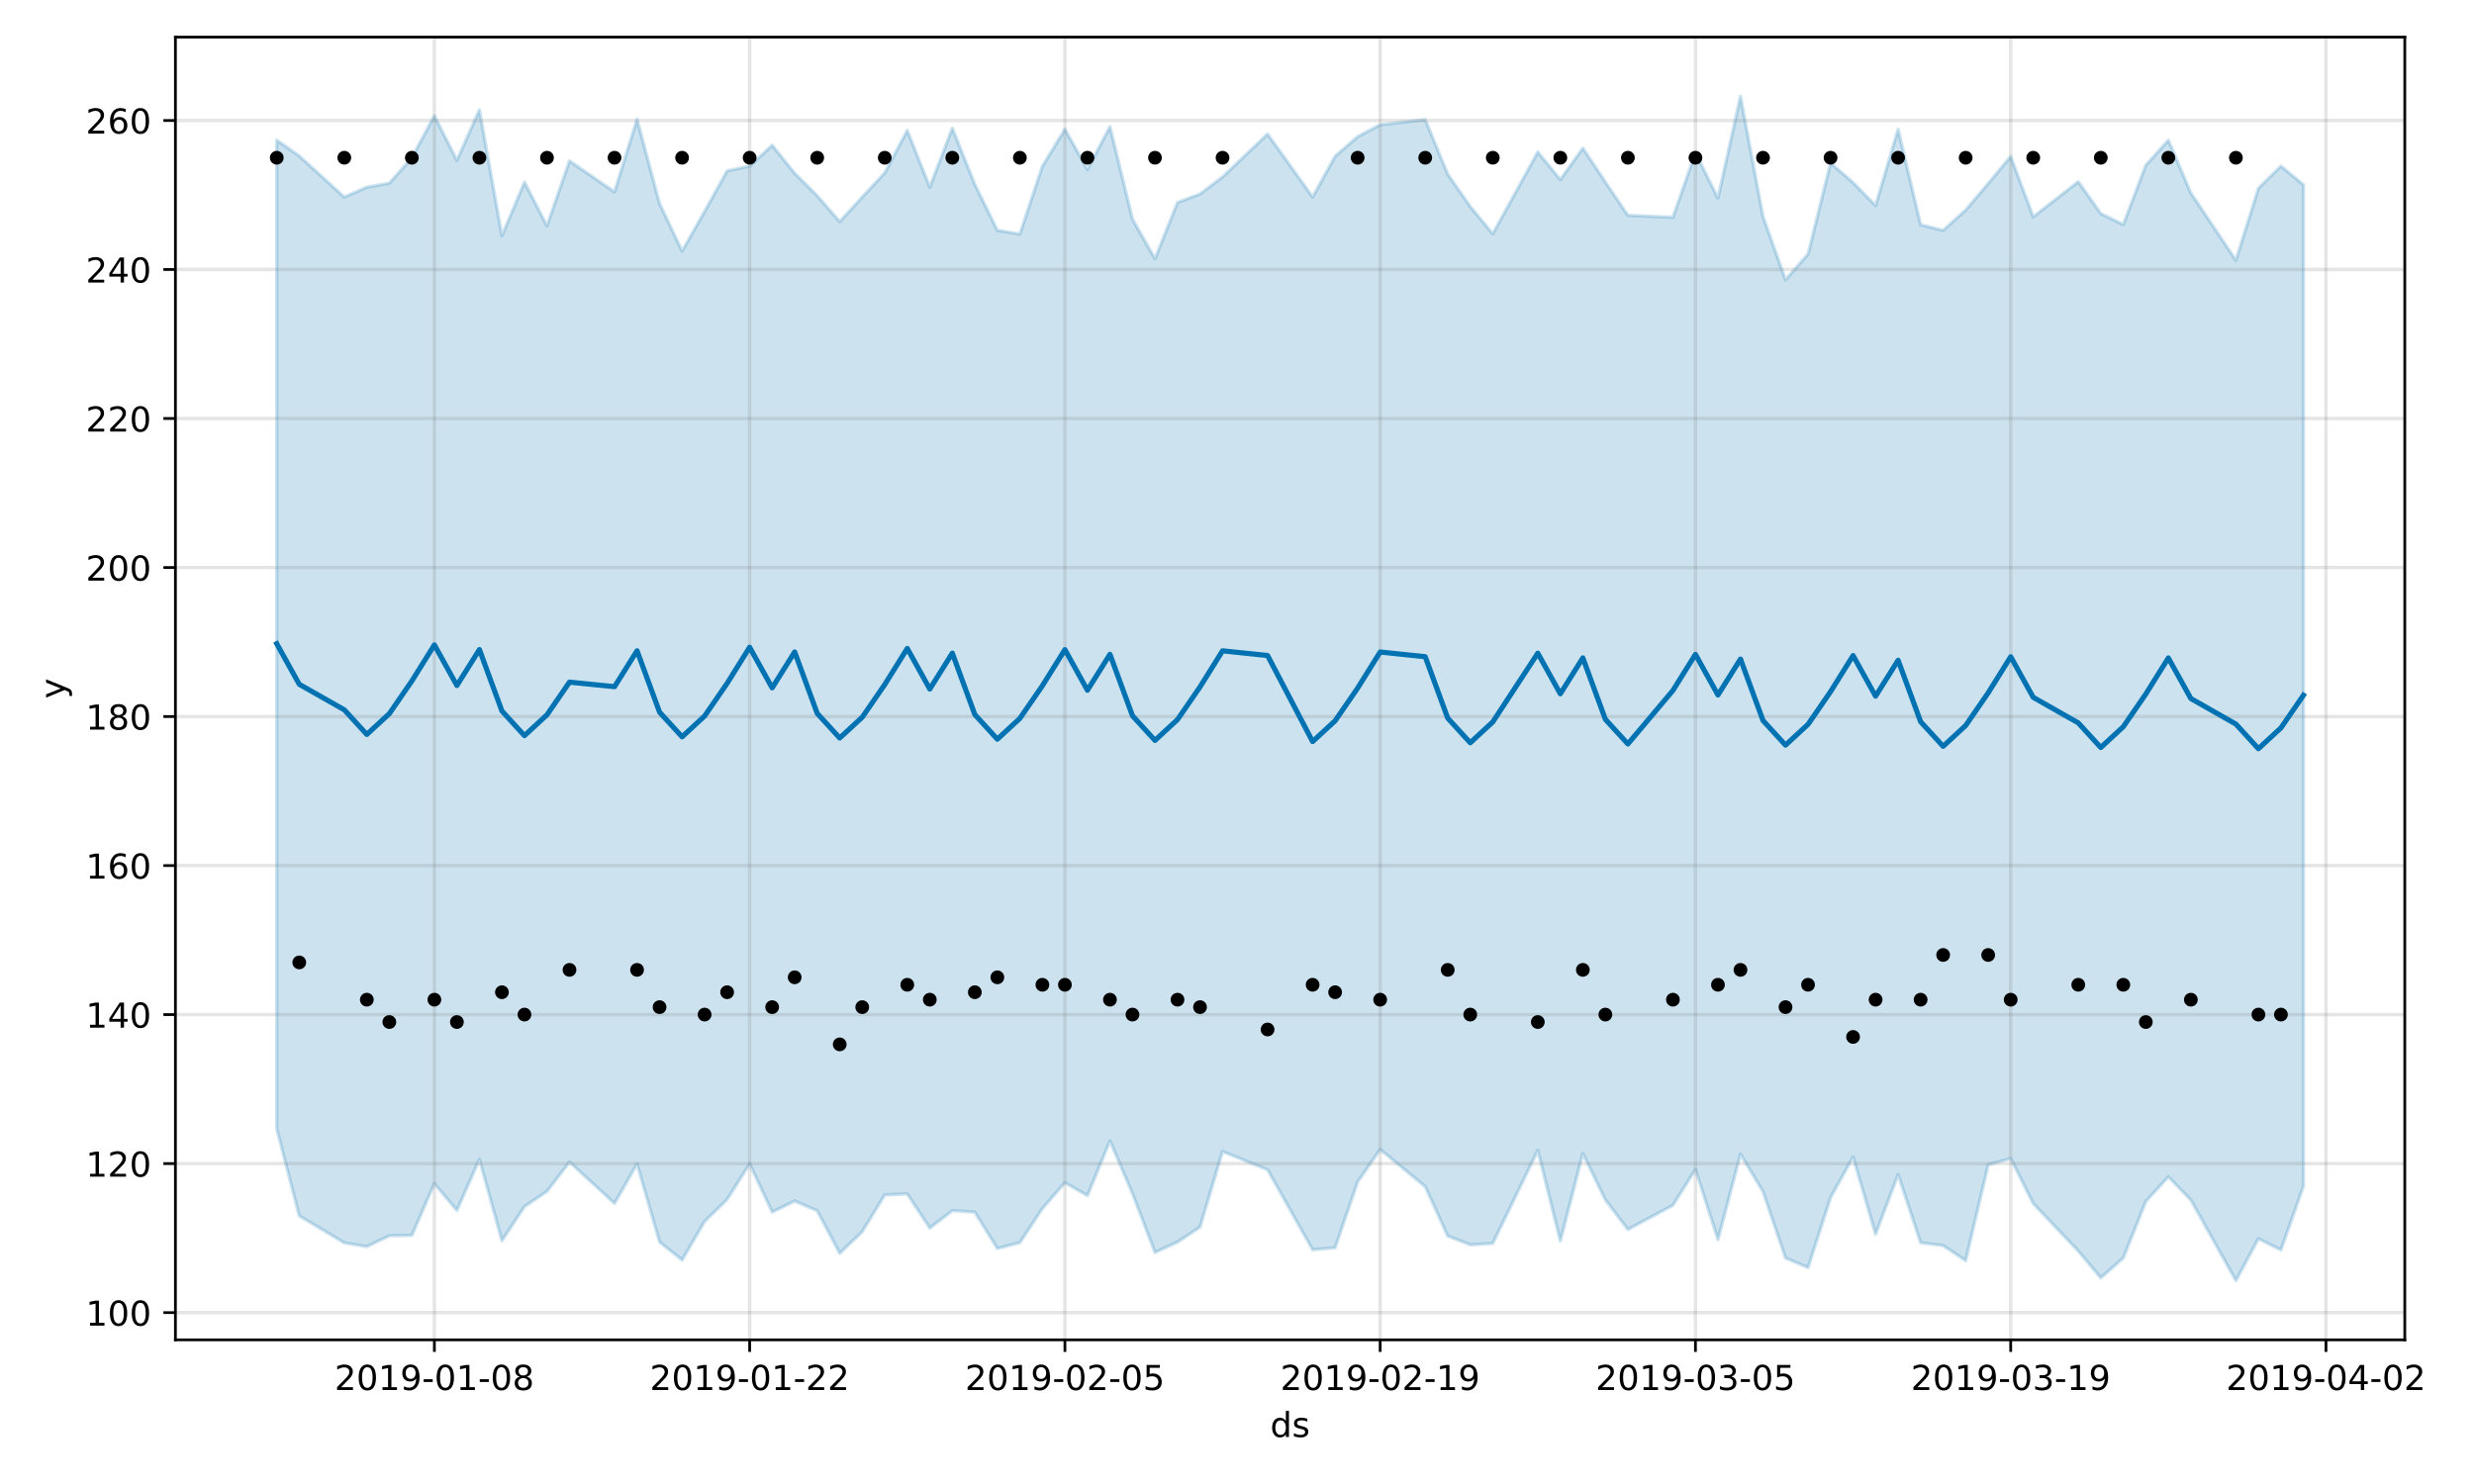 <?xml version="1.0" encoding="utf-8" standalone="no"?>
<!DOCTYPE svg PUBLIC "-//W3C//DTD SVG 1.1//EN"
  "http://www.w3.org/Graphics/SVG/1.1/DTD/svg11.dtd">
<!-- Created with matplotlib (https://matplotlib.org/) -->
<svg height="432pt" version="1.1" viewBox="0 0 720 432" width="720pt" xmlns="http://www.w3.org/2000/svg" xmlns:xlink="http://www.w3.org/1999/xlink">
 <defs>
  <style type="text/css">
*{stroke-linecap:butt;stroke-linejoin:round;}
  </style>
 </defs>
 <g id="figure_1">
  <g id="patch_1">
   <path d="M 0 432 
L 720 432 
L 720 0 
L 0 0 
z
" style="fill:#ffffff;"/>
  </g>
  <g id="axes_1">
   <g id="patch_2">
    <path d="M 51.05 390.04 
L 699.857 390.04 
L 699.857 10.8 
L 51.05 10.8 
z
" style="fill:#ffffff;"/>
   </g>
   <g id="PolyCollection_1">
    <defs>
     <path d="M 80.541 -391.203 
L 80.541 -103.387 
L 87.095 -78.056 
L 100.202 -70.198 
L 106.756 -69.1 
L 113.309 -72.259 
L 119.863 -72.378 
L 126.417 -87.446 
L 132.97 -79.649 
L 139.524 -94.498 
L 146.077 -70.801 
L 152.631 -80.745 
L 159.185 -85.175 
L 165.738 -93.72 
L 178.845 -81.686 
L 185.399 -93.155 
L 191.953 -70.443 
L 198.506 -65.196 
L 205.06 -76.419 
L 211.613 -82.828 
L 218.167 -93.179 
L 224.721 -79.156 
L 231.274 -82.355 
L 237.828 -79.544 
L 244.381 -67.152 
L 250.935 -73.442 
L 257.489 -84.14 
L 264.042 -84.448 
L 270.596 -74.49 
L 277.15 -79.563 
L 283.703 -79.115 
L 290.257 -68.562 
L 296.81 -70.261 
L 303.364 -80.174 
L 309.918 -87.721 
L 316.471 -83.947 
L 323.025 -99.89 
L 329.578 -84.558 
L 336.132 -67.404 
L 342.686 -70.422 
L 349.239 -74.783 
L 355.793 -96.8 
L 368.9 -91.483 
L 382.007 -68.197 
L 388.561 -68.781 
L 395.114 -87.938 
L 401.668 -97.373 
L 414.775 -86.564 
L 421.329 -72.205 
L 427.883 -69.627 
L 434.436 -70.036 
L 447.543 -97.097 
L 454.097 -70.742 
L 460.651 -96.177 
L 467.204 -82.73 
L 473.758 -74.088 
L 486.865 -81.139 
L 493.419 -91.568 
L 499.972 -71.128 
L 506.526 -96.013 
L 513.079 -85.117 
L 519.633 -65.796 
L 526.187 -62.989 
L 532.74 -83.372 
L 539.294 -95.195 
L 545.847 -72.713 
L 552.401 -90.07 
L 558.955 -70.233 
L 565.508 -69.413 
L 572.062 -65.022 
L 578.616 -92.892 
L 585.169 -94.754 
L 591.723 -81.646 
L 604.83 -67.828 
L 611.384 -60.006 
L 617.937 -65.784 
L 624.491 -82.245 
L 631.044 -89.43 
L 637.598 -82.655 
L 650.705 -59.198 
L 657.259 -71.408 
L 663.812 -68.147 
L 670.366 -86.673 
L 670.366 -378.206 
L 670.366 -378.206 
L 663.812 -383.63 
L 657.259 -377.174 
L 650.705 -356.232 
L 637.598 -375.825 
L 631.044 -391.177 
L 624.491 -383.899 
L 617.937 -366.624 
L 611.384 -369.823 
L 604.83 -379.104 
L 591.723 -368.877 
L 585.169 -386.456 
L 578.616 -378.571 
L 572.062 -370.853 
L 565.508 -364.936 
L 558.955 -366.577 
L 552.401 -394.357 
L 545.847 -372.159 
L 539.294 -378.857 
L 532.74 -384.554 
L 526.187 -358.019 
L 519.633 -350.564 
L 513.079 -368.951 
L 506.526 -403.962 
L 499.972 -374.3 
L 493.419 -387.484 
L 486.865 -368.738 
L 473.758 -369.31 
L 467.204 -379.013 
L 460.651 -388.849 
L 454.097 -379.71 
L 447.543 -387.74 
L 434.436 -363.922 
L 427.883 -371.871 
L 421.329 -381.293 
L 414.775 -397.204 
L 401.668 -395.683 
L 395.114 -392.2 
L 388.561 -386.524 
L 382.007 -374.642 
L 368.9 -392.979 
L 355.793 -380.477 
L 349.239 -375.525 
L 342.686 -373.057 
L 336.132 -356.678 
L 329.578 -368.231 
L 323.025 -395.135 
L 316.471 -382.631 
L 309.918 -394.396 
L 303.364 -383.585 
L 296.81 -363.853 
L 290.257 -364.96 
L 283.703 -378.314 
L 277.15 -394.68 
L 270.596 -377.503 
L 264.042 -394.023 
L 257.489 -381.677 
L 250.935 -374.651 
L 244.381 -367.467 
L 237.828 -375.041 
L 231.274 -381.553 
L 224.721 -389.726 
L 218.167 -383.643 
L 211.613 -382.252 
L 205.06 -370.435 
L 198.506 -358.914 
L 191.953 -372.748 
L 185.399 -397.277 
L 178.845 -376.142 
L 165.738 -385.151 
L 159.185 -366.263 
L 152.631 -378.962 
L 146.077 -363.361 
L 139.524 -400.029 
L 132.97 -385.314 
L 126.417 -398.317 
L 119.863 -386.075 
L 113.309 -378.662 
L 106.756 -377.511 
L 100.202 -374.623 
L 87.095 -386.592 
L 80.541 -391.203 
z
" id="m03b7e2213f" style="stroke:#0072b2;stroke-opacity:0.2;"/>
    </defs>
    <g clip-path="url(#pe661d1171b)">
     <use style="fill:#0072b2;fill-opacity:0.2;stroke:#0072b2;stroke-opacity:0.2;" x="0" xlink:href="#m03b7e2213f" y="432"/>
    </g>
   </g>
   <g id="matplotlib.axis_1">
    <g id="xtick_1">
     <g id="line2d_1">
      <path clip-path="url(#pe661d1171b)" d="M 126.417 390.04 
L 126.417 10.8 
" style="fill:none;stroke:#808080;stroke-linecap:square;stroke-opacity:0.2;"/>
     </g>
     <g id="line2d_2">
      <defs>
       <path d="M 0 0 
L 0 3.5 
" id="m691f9a22ad" style="stroke:#000000;stroke-width:0.8;"/>
      </defs>
      <g>
       <use style="stroke:#000000;stroke-width:0.8;" x="126.417" xlink:href="#m691f9a22ad" y="390.04"/>
      </g>
     </g>
     <g id="text_1">
      <!-- 2019-01-08 -->
      <defs>
       <path d="M 19.188 8.297 
L 53.609 8.297 
L 53.609 0 
L 7.328 0 
L 7.328 8.297 
Q 12.938 14.109 22.625 23.891 
Q 32.328 33.688 34.812 36.531 
Q 39.547 41.844 41.422 45.531 
Q 43.312 49.219 43.312 52.781 
Q 43.312 58.594 39.234 62.25 
Q 35.156 65.922 28.609 65.922 
Q 23.969 65.922 18.812 64.312 
Q 13.672 62.703 7.812 59.422 
L 7.812 69.391 
Q 13.766 71.781 18.938 73 
Q 24.125 74.219 28.422 74.219 
Q 39.75 74.219 46.484 68.547 
Q 53.219 62.891 53.219 53.422 
Q 53.219 48.922 51.531 44.891 
Q 49.859 40.875 45.406 35.406 
Q 44.188 33.984 37.641 27.219 
Q 31.109 20.453 19.188 8.297 
z
" id="DejaVuSans-50"/>
       <path d="M 31.781 66.406 
Q 24.172 66.406 20.328 58.906 
Q 16.5 51.422 16.5 36.375 
Q 16.5 21.391 20.328 13.891 
Q 24.172 6.391 31.781 6.391 
Q 39.453 6.391 43.281 13.891 
Q 47.125 21.391 47.125 36.375 
Q 47.125 51.422 43.281 58.906 
Q 39.453 66.406 31.781 66.406 
z
M 31.781 74.219 
Q 44.047 74.219 50.516 64.516 
Q 56.984 54.828 56.984 36.375 
Q 56.984 17.969 50.516 8.266 
Q 44.047 -1.422 31.781 -1.422 
Q 19.531 -1.422 13.062 8.266 
Q 6.594 17.969 6.594 36.375 
Q 6.594 54.828 13.062 64.516 
Q 19.531 74.219 31.781 74.219 
z
" id="DejaVuSans-48"/>
       <path d="M 12.406 8.297 
L 28.516 8.297 
L 28.516 63.922 
L 10.984 60.406 
L 10.984 69.391 
L 28.422 72.906 
L 38.281 72.906 
L 38.281 8.297 
L 54.391 8.297 
L 54.391 0 
L 12.406 0 
z
" id="DejaVuSans-49"/>
       <path d="M 10.984 1.516 
L 10.984 10.5 
Q 14.703 8.734 18.5 7.812 
Q 22.312 6.891 25.984 6.891 
Q 35.75 6.891 40.891 13.453 
Q 46.047 20.016 46.781 33.406 
Q 43.953 29.203 39.594 26.953 
Q 35.25 24.703 29.984 24.703 
Q 19.047 24.703 12.672 31.312 
Q 6.297 37.938 6.297 49.422 
Q 6.297 60.641 12.938 67.422 
Q 19.578 74.219 30.609 74.219 
Q 43.266 74.219 49.922 64.516 
Q 56.594 54.828 56.594 36.375 
Q 56.594 19.141 48.406 8.859 
Q 40.234 -1.422 26.422 -1.422 
Q 22.703 -1.422 18.891 -0.688 
Q 15.094 0.047 10.984 1.516 
z
M 30.609 32.422 
Q 37.25 32.422 41.125 36.953 
Q 45.016 41.5 45.016 49.422 
Q 45.016 57.281 41.125 61.844 
Q 37.25 66.406 30.609 66.406 
Q 23.969 66.406 20.094 61.844 
Q 16.219 57.281 16.219 49.422 
Q 16.219 41.5 20.094 36.953 
Q 23.969 32.422 30.609 32.422 
z
" id="DejaVuSans-57"/>
       <path d="M 4.891 31.391 
L 31.203 31.391 
L 31.203 23.391 
L 4.891 23.391 
z
" id="DejaVuSans-45"/>
       <path d="M 31.781 34.625 
Q 24.75 34.625 20.719 30.859 
Q 16.703 27.094 16.703 20.516 
Q 16.703 13.922 20.719 10.156 
Q 24.75 6.391 31.781 6.391 
Q 38.812 6.391 42.859 10.172 
Q 46.922 13.969 46.922 20.516 
Q 46.922 27.094 42.891 30.859 
Q 38.875 34.625 31.781 34.625 
z
M 21.922 38.812 
Q 15.578 40.375 12.031 44.719 
Q 8.5 49.078 8.5 55.328 
Q 8.5 64.062 14.719 69.141 
Q 20.953 74.219 31.781 74.219 
Q 42.672 74.219 48.875 69.141 
Q 55.078 64.062 55.078 55.328 
Q 55.078 49.078 51.531 44.719 
Q 48 40.375 41.703 38.812 
Q 48.828 37.156 52.797 32.312 
Q 56.781 27.484 56.781 20.516 
Q 56.781 9.906 50.312 4.234 
Q 43.844 -1.422 31.781 -1.422 
Q 19.734 -1.422 13.25 4.234 
Q 6.781 9.906 6.781 20.516 
Q 6.781 27.484 10.781 32.312 
Q 14.797 37.156 21.922 38.812 
z
M 18.312 54.391 
Q 18.312 48.734 21.844 45.562 
Q 25.391 42.391 31.781 42.391 
Q 38.141 42.391 41.719 45.562 
Q 45.312 48.734 45.312 54.391 
Q 45.312 60.062 41.719 63.234 
Q 38.141 66.406 31.781 66.406 
Q 25.391 66.406 21.844 63.234 
Q 18.312 60.062 18.312 54.391 
z
" id="DejaVuSans-56"/>
      </defs>
      <g transform="translate(97.359 404.638)scale(0.1 -0.1)">
       <use xlink:href="#DejaVuSans-50"/>
       <use x="63.623" xlink:href="#DejaVuSans-48"/>
       <use x="127.246" xlink:href="#DejaVuSans-49"/>
       <use x="190.869" xlink:href="#DejaVuSans-57"/>
       <use x="254.492" xlink:href="#DejaVuSans-45"/>
       <use x="290.576" xlink:href="#DejaVuSans-48"/>
       <use x="354.199" xlink:href="#DejaVuSans-49"/>
       <use x="417.822" xlink:href="#DejaVuSans-45"/>
       <use x="453.906" xlink:href="#DejaVuSans-48"/>
       <use x="517.529" xlink:href="#DejaVuSans-56"/>
      </g>
     </g>
    </g>
    <g id="xtick_2">
     <g id="line2d_3">
      <path clip-path="url(#pe661d1171b)" d="M 218.167 390.04 
L 218.167 10.8 
" style="fill:none;stroke:#808080;stroke-linecap:square;stroke-opacity:0.2;"/>
     </g>
     <g id="line2d_4">
      <g>
       <use style="stroke:#000000;stroke-width:0.8;" x="218.167" xlink:href="#m691f9a22ad" y="390.04"/>
      </g>
     </g>
     <g id="text_2">
      <!-- 2019-01-22 -->
      <g transform="translate(189.109 404.638)scale(0.1 -0.1)">
       <use xlink:href="#DejaVuSans-50"/>
       <use x="63.623" xlink:href="#DejaVuSans-48"/>
       <use x="127.246" xlink:href="#DejaVuSans-49"/>
       <use x="190.869" xlink:href="#DejaVuSans-57"/>
       <use x="254.492" xlink:href="#DejaVuSans-45"/>
       <use x="290.576" xlink:href="#DejaVuSans-48"/>
       <use x="354.199" xlink:href="#DejaVuSans-49"/>
       <use x="417.822" xlink:href="#DejaVuSans-45"/>
       <use x="453.906" xlink:href="#DejaVuSans-50"/>
       <use x="517.529" xlink:href="#DejaVuSans-50"/>
      </g>
     </g>
    </g>
    <g id="xtick_3">
     <g id="line2d_5">
      <path clip-path="url(#pe661d1171b)" d="M 309.918 390.04 
L 309.918 10.8 
" style="fill:none;stroke:#808080;stroke-linecap:square;stroke-opacity:0.2;"/>
     </g>
     <g id="line2d_6">
      <g>
       <use style="stroke:#000000;stroke-width:0.8;" x="309.918" xlink:href="#m691f9a22ad" y="390.04"/>
      </g>
     </g>
     <g id="text_3">
      <!-- 2019-02-05 -->
      <defs>
       <path d="M 10.797 72.906 
L 49.516 72.906 
L 49.516 64.594 
L 19.828 64.594 
L 19.828 46.734 
Q 21.969 47.469 24.109 47.828 
Q 26.266 48.188 28.422 48.188 
Q 40.625 48.188 47.75 41.5 
Q 54.891 34.812 54.891 23.391 
Q 54.891 11.625 47.562 5.094 
Q 40.234 -1.422 26.906 -1.422 
Q 22.312 -1.422 17.547 -0.641 
Q 12.797 0.141 7.719 1.703 
L 7.719 11.625 
Q 12.109 9.234 16.797 8.062 
Q 21.484 6.891 26.703 6.891 
Q 35.156 6.891 40.078 11.328 
Q 45.016 15.766 45.016 23.391 
Q 45.016 31 40.078 35.438 
Q 35.156 39.891 26.703 39.891 
Q 22.75 39.891 18.812 39.016 
Q 14.891 38.141 10.797 36.281 
z
" id="DejaVuSans-53"/>
      </defs>
      <g transform="translate(280.86 404.638)scale(0.1 -0.1)">
       <use xlink:href="#DejaVuSans-50"/>
       <use x="63.623" xlink:href="#DejaVuSans-48"/>
       <use x="127.246" xlink:href="#DejaVuSans-49"/>
       <use x="190.869" xlink:href="#DejaVuSans-57"/>
       <use x="254.492" xlink:href="#DejaVuSans-45"/>
       <use x="290.576" xlink:href="#DejaVuSans-48"/>
       <use x="354.199" xlink:href="#DejaVuSans-50"/>
       <use x="417.822" xlink:href="#DejaVuSans-45"/>
       <use x="453.906" xlink:href="#DejaVuSans-48"/>
       <use x="517.529" xlink:href="#DejaVuSans-53"/>
      </g>
     </g>
    </g>
    <g id="xtick_4">
     <g id="line2d_7">
      <path clip-path="url(#pe661d1171b)" d="M 401.668 390.04 
L 401.668 10.8 
" style="fill:none;stroke:#808080;stroke-linecap:square;stroke-opacity:0.2;"/>
     </g>
     <g id="line2d_8">
      <g>
       <use style="stroke:#000000;stroke-width:0.8;" x="401.668" xlink:href="#m691f9a22ad" y="390.04"/>
      </g>
     </g>
     <g id="text_4">
      <!-- 2019-02-19 -->
      <g transform="translate(372.61 404.638)scale(0.1 -0.1)">
       <use xlink:href="#DejaVuSans-50"/>
       <use x="63.623" xlink:href="#DejaVuSans-48"/>
       <use x="127.246" xlink:href="#DejaVuSans-49"/>
       <use x="190.869" xlink:href="#DejaVuSans-57"/>
       <use x="254.492" xlink:href="#DejaVuSans-45"/>
       <use x="290.576" xlink:href="#DejaVuSans-48"/>
       <use x="354.199" xlink:href="#DejaVuSans-50"/>
       <use x="417.822" xlink:href="#DejaVuSans-45"/>
       <use x="453.906" xlink:href="#DejaVuSans-49"/>
       <use x="517.529" xlink:href="#DejaVuSans-57"/>
      </g>
     </g>
    </g>
    <g id="xtick_5">
     <g id="line2d_9">
      <path clip-path="url(#pe661d1171b)" d="M 493.419 390.04 
L 493.419 10.8 
" style="fill:none;stroke:#808080;stroke-linecap:square;stroke-opacity:0.2;"/>
     </g>
     <g id="line2d_10">
      <g>
       <use style="stroke:#000000;stroke-width:0.8;" x="493.419" xlink:href="#m691f9a22ad" y="390.04"/>
      </g>
     </g>
     <g id="text_5">
      <!-- 2019-03-05 -->
      <defs>
       <path d="M 40.578 39.312 
Q 47.656 37.797 51.625 33 
Q 55.609 28.219 55.609 21.188 
Q 55.609 10.406 48.188 4.484 
Q 40.766 -1.422 27.094 -1.422 
Q 22.516 -1.422 17.656 -0.516 
Q 12.797 0.391 7.625 2.203 
L 7.625 11.719 
Q 11.719 9.328 16.594 8.109 
Q 21.484 6.891 26.812 6.891 
Q 36.078 6.891 40.938 10.547 
Q 45.797 14.203 45.797 21.188 
Q 45.797 27.641 41.281 31.266 
Q 36.766 34.906 28.719 34.906 
L 20.219 34.906 
L 20.219 43.016 
L 29.109 43.016 
Q 36.375 43.016 40.234 45.922 
Q 44.094 48.828 44.094 54.297 
Q 44.094 59.906 40.109 62.906 
Q 36.141 65.922 28.719 65.922 
Q 24.656 65.922 20.016 65.031 
Q 15.375 64.156 9.812 62.312 
L 9.812 71.094 
Q 15.438 72.656 20.344 73.438 
Q 25.25 74.219 29.594 74.219 
Q 40.828 74.219 47.359 69.109 
Q 53.906 64.016 53.906 55.328 
Q 53.906 49.266 50.438 45.094 
Q 46.969 40.922 40.578 39.312 
z
" id="DejaVuSans-51"/>
      </defs>
      <g transform="translate(464.361 404.638)scale(0.1 -0.1)">
       <use xlink:href="#DejaVuSans-50"/>
       <use x="63.623" xlink:href="#DejaVuSans-48"/>
       <use x="127.246" xlink:href="#DejaVuSans-49"/>
       <use x="190.869" xlink:href="#DejaVuSans-57"/>
       <use x="254.492" xlink:href="#DejaVuSans-45"/>
       <use x="290.576" xlink:href="#DejaVuSans-48"/>
       <use x="354.199" xlink:href="#DejaVuSans-51"/>
       <use x="417.822" xlink:href="#DejaVuSans-45"/>
       <use x="453.906" xlink:href="#DejaVuSans-48"/>
       <use x="517.529" xlink:href="#DejaVuSans-53"/>
      </g>
     </g>
    </g>
    <g id="xtick_6">
     <g id="line2d_11">
      <path clip-path="url(#pe661d1171b)" d="M 585.169 390.04 
L 585.169 10.8 
" style="fill:none;stroke:#808080;stroke-linecap:square;stroke-opacity:0.2;"/>
     </g>
     <g id="line2d_12">
      <g>
       <use style="stroke:#000000;stroke-width:0.8;" x="585.169" xlink:href="#m691f9a22ad" y="390.04"/>
      </g>
     </g>
     <g id="text_6">
      <!-- 2019-03-19 -->
      <g transform="translate(556.111 404.638)scale(0.1 -0.1)">
       <use xlink:href="#DejaVuSans-50"/>
       <use x="63.623" xlink:href="#DejaVuSans-48"/>
       <use x="127.246" xlink:href="#DejaVuSans-49"/>
       <use x="190.869" xlink:href="#DejaVuSans-57"/>
       <use x="254.492" xlink:href="#DejaVuSans-45"/>
       <use x="290.576" xlink:href="#DejaVuSans-48"/>
       <use x="354.199" xlink:href="#DejaVuSans-51"/>
       <use x="417.822" xlink:href="#DejaVuSans-45"/>
       <use x="453.906" xlink:href="#DejaVuSans-49"/>
       <use x="517.529" xlink:href="#DejaVuSans-57"/>
      </g>
     </g>
    </g>
    <g id="xtick_7">
     <g id="line2d_13">
      <path clip-path="url(#pe661d1171b)" d="M 676.92 390.04 
L 676.92 10.8 
" style="fill:none;stroke:#808080;stroke-linecap:square;stroke-opacity:0.2;"/>
     </g>
     <g id="line2d_14">
      <g>
       <use style="stroke:#000000;stroke-width:0.8;" x="676.92" xlink:href="#m691f9a22ad" y="390.04"/>
      </g>
     </g>
     <g id="text_7">
      <!-- 2019-04-02 -->
      <defs>
       <path d="M 37.797 64.312 
L 12.891 25.391 
L 37.797 25.391 
z
M 35.203 72.906 
L 47.609 72.906 
L 47.609 25.391 
L 58.016 25.391 
L 58.016 17.188 
L 47.609 17.188 
L 47.609 0 
L 37.797 0 
L 37.797 17.188 
L 4.891 17.188 
L 4.891 26.703 
z
" id="DejaVuSans-52"/>
      </defs>
      <g transform="translate(647.862 404.638)scale(0.1 -0.1)">
       <use xlink:href="#DejaVuSans-50"/>
       <use x="63.623" xlink:href="#DejaVuSans-48"/>
       <use x="127.246" xlink:href="#DejaVuSans-49"/>
       <use x="190.869" xlink:href="#DejaVuSans-57"/>
       <use x="254.492" xlink:href="#DejaVuSans-45"/>
       <use x="290.576" xlink:href="#DejaVuSans-48"/>
       <use x="354.199" xlink:href="#DejaVuSans-52"/>
       <use x="417.822" xlink:href="#DejaVuSans-45"/>
       <use x="453.906" xlink:href="#DejaVuSans-48"/>
       <use x="517.529" xlink:href="#DejaVuSans-50"/>
      </g>
     </g>
    </g>
    <g id="text_8">
     <!-- ds -->
     <defs>
      <path d="M 45.406 46.391 
L 45.406 75.984 
L 54.391 75.984 
L 54.391 0 
L 45.406 0 
L 45.406 8.203 
Q 42.578 3.328 38.25 0.953 
Q 33.938 -1.422 27.875 -1.422 
Q 17.969 -1.422 11.734 6.484 
Q 5.516 14.406 5.516 27.297 
Q 5.516 40.188 11.734 48.094 
Q 17.969 56 27.875 56 
Q 33.938 56 38.25 53.625 
Q 42.578 51.266 45.406 46.391 
z
M 14.797 27.297 
Q 14.797 17.391 18.875 11.75 
Q 22.953 6.109 30.078 6.109 
Q 37.203 6.109 41.297 11.75 
Q 45.406 17.391 45.406 27.297 
Q 45.406 37.203 41.297 42.844 
Q 37.203 48.484 30.078 48.484 
Q 22.953 48.484 18.875 42.844 
Q 14.797 37.203 14.797 27.297 
z
" id="DejaVuSans-100"/>
      <path d="M 44.281 53.078 
L 44.281 44.578 
Q 40.484 46.531 36.375 47.5 
Q 32.281 48.484 27.875 48.484 
Q 21.188 48.484 17.844 46.438 
Q 14.5 44.391 14.5 40.281 
Q 14.5 37.156 16.891 35.375 
Q 19.281 33.594 26.516 31.984 
L 29.594 31.297 
Q 39.156 29.25 43.188 25.516 
Q 47.219 21.781 47.219 15.094 
Q 47.219 7.469 41.188 3.016 
Q 35.156 -1.422 24.609 -1.422 
Q 20.219 -1.422 15.453 -0.562 
Q 10.688 0.297 5.422 2 
L 5.422 11.281 
Q 10.406 8.688 15.234 7.391 
Q 20.062 6.109 24.812 6.109 
Q 31.156 6.109 34.562 8.281 
Q 37.984 10.453 37.984 14.406 
Q 37.984 18.062 35.516 20.016 
Q 33.062 21.969 24.703 23.781 
L 21.578 24.516 
Q 13.234 26.266 9.516 29.906 
Q 5.812 33.547 5.812 39.891 
Q 5.812 47.609 11.281 51.797 
Q 16.75 56 26.812 56 
Q 31.781 56 36.172 55.266 
Q 40.578 54.547 44.281 53.078 
z
" id="DejaVuSans-115"/>
     </defs>
     <g transform="translate(369.675 418.317)scale(0.1 -0.1)">
      <use xlink:href="#DejaVuSans-100"/>
      <use x="63.477" xlink:href="#DejaVuSans-115"/>
     </g>
    </g>
   </g>
   <g id="matplotlib.axis_2">
    <g id="ytick_1">
     <g id="line2d_15">
      <path clip-path="url(#pe661d1171b)" d="M 51.05 382.108 
L 699.857 382.108 
" style="fill:none;stroke:#808080;stroke-linecap:square;stroke-opacity:0.2;"/>
     </g>
     <g id="line2d_16">
      <defs>
       <path d="M 0 0 
L -3.5 0 
" id="m8afb7e7a23" style="stroke:#000000;stroke-width:0.8;"/>
      </defs>
      <g>
       <use style="stroke:#000000;stroke-width:0.8;" x="51.05" xlink:href="#m8afb7e7a23" y="382.108"/>
      </g>
     </g>
     <g id="text_9">
      <!-- 100 -->
      <g transform="translate(24.962 385.907)scale(0.1 -0.1)">
       <use xlink:href="#DejaVuSans-49"/>
       <use x="63.623" xlink:href="#DejaVuSans-48"/>
       <use x="127.246" xlink:href="#DejaVuSans-48"/>
      </g>
     </g>
    </g>
    <g id="ytick_2">
     <g id="line2d_17">
      <path clip-path="url(#pe661d1171b)" d="M 51.05 338.728 
L 699.857 338.728 
" style="fill:none;stroke:#808080;stroke-linecap:square;stroke-opacity:0.2;"/>
     </g>
     <g id="line2d_18">
      <g>
       <use style="stroke:#000000;stroke-width:0.8;" x="51.05" xlink:href="#m8afb7e7a23" y="338.728"/>
      </g>
     </g>
     <g id="text_10">
      <!-- 120 -->
      <g transform="translate(24.962 342.528)scale(0.1 -0.1)">
       <use xlink:href="#DejaVuSans-49"/>
       <use x="63.623" xlink:href="#DejaVuSans-50"/>
       <use x="127.246" xlink:href="#DejaVuSans-48"/>
      </g>
     </g>
    </g>
    <g id="ytick_3">
     <g id="line2d_19">
      <path clip-path="url(#pe661d1171b)" d="M 51.05 295.349 
L 699.857 295.349 
" style="fill:none;stroke:#808080;stroke-linecap:square;stroke-opacity:0.2;"/>
     </g>
     <g id="line2d_20">
      <g>
       <use style="stroke:#000000;stroke-width:0.8;" x="51.05" xlink:href="#m8afb7e7a23" y="295.349"/>
      </g>
     </g>
     <g id="text_11">
      <!-- 140 -->
      <g transform="translate(24.962 299.148)scale(0.1 -0.1)">
       <use xlink:href="#DejaVuSans-49"/>
       <use x="63.623" xlink:href="#DejaVuSans-52"/>
       <use x="127.246" xlink:href="#DejaVuSans-48"/>
      </g>
     </g>
    </g>
    <g id="ytick_4">
     <g id="line2d_21">
      <path clip-path="url(#pe661d1171b)" d="M 51.05 251.969 
L 699.857 251.969 
" style="fill:none;stroke:#808080;stroke-linecap:square;stroke-opacity:0.2;"/>
     </g>
     <g id="line2d_22">
      <g>
       <use style="stroke:#000000;stroke-width:0.8;" x="51.05" xlink:href="#m8afb7e7a23" y="251.969"/>
      </g>
     </g>
     <g id="text_12">
      <!-- 160 -->
      <defs>
       <path d="M 33.016 40.375 
Q 26.375 40.375 22.484 35.828 
Q 18.609 31.297 18.609 23.391 
Q 18.609 15.531 22.484 10.953 
Q 26.375 6.391 33.016 6.391 
Q 39.656 6.391 43.531 10.953 
Q 47.406 15.531 47.406 23.391 
Q 47.406 31.297 43.531 35.828 
Q 39.656 40.375 33.016 40.375 
z
M 52.594 71.297 
L 52.594 62.312 
Q 48.875 64.062 45.094 64.984 
Q 41.312 65.922 37.594 65.922 
Q 27.828 65.922 22.672 59.328 
Q 17.531 52.734 16.797 39.406 
Q 19.672 43.656 24.016 45.922 
Q 28.375 48.188 33.594 48.188 
Q 44.578 48.188 50.953 41.516 
Q 57.328 34.859 57.328 23.391 
Q 57.328 12.156 50.688 5.359 
Q 44.047 -1.422 33.016 -1.422 
Q 20.359 -1.422 13.672 8.266 
Q 6.984 17.969 6.984 36.375 
Q 6.984 53.656 15.188 63.938 
Q 23.391 74.219 37.203 74.219 
Q 40.922 74.219 44.703 73.484 
Q 48.484 72.75 52.594 71.297 
z
" id="DejaVuSans-54"/>
      </defs>
      <g transform="translate(24.962 255.769)scale(0.1 -0.1)">
       <use xlink:href="#DejaVuSans-49"/>
       <use x="63.623" xlink:href="#DejaVuSans-54"/>
       <use x="127.246" xlink:href="#DejaVuSans-48"/>
      </g>
     </g>
    </g>
    <g id="ytick_5">
     <g id="line2d_23">
      <path clip-path="url(#pe661d1171b)" d="M 51.05 208.59 
L 699.857 208.59 
" style="fill:none;stroke:#808080;stroke-linecap:square;stroke-opacity:0.2;"/>
     </g>
     <g id="line2d_24">
      <g>
       <use style="stroke:#000000;stroke-width:0.8;" x="51.05" xlink:href="#m8afb7e7a23" y="208.59"/>
      </g>
     </g>
     <g id="text_13">
      <!-- 180 -->
      <g transform="translate(24.962 212.389)scale(0.1 -0.1)">
       <use xlink:href="#DejaVuSans-49"/>
       <use x="63.623" xlink:href="#DejaVuSans-56"/>
       <use x="127.246" xlink:href="#DejaVuSans-48"/>
      </g>
     </g>
    </g>
    <g id="ytick_6">
     <g id="line2d_25">
      <path clip-path="url(#pe661d1171b)" d="M 51.05 165.21 
L 699.857 165.21 
" style="fill:none;stroke:#808080;stroke-linecap:square;stroke-opacity:0.2;"/>
     </g>
     <g id="line2d_26">
      <g>
       <use style="stroke:#000000;stroke-width:0.8;" x="51.05" xlink:href="#m8afb7e7a23" y="165.21"/>
      </g>
     </g>
     <g id="text_14">
      <!-- 200 -->
      <g transform="translate(24.962 169.01)scale(0.1 -0.1)">
       <use xlink:href="#DejaVuSans-50"/>
       <use x="63.623" xlink:href="#DejaVuSans-48"/>
       <use x="127.246" xlink:href="#DejaVuSans-48"/>
      </g>
     </g>
    </g>
    <g id="ytick_7">
     <g id="line2d_27">
      <path clip-path="url(#pe661d1171b)" d="M 51.05 121.831 
L 699.857 121.831 
" style="fill:none;stroke:#808080;stroke-linecap:square;stroke-opacity:0.2;"/>
     </g>
     <g id="line2d_28">
      <g>
       <use style="stroke:#000000;stroke-width:0.8;" x="51.05" xlink:href="#m8afb7e7a23" y="121.831"/>
      </g>
     </g>
     <g id="text_15">
      <!-- 220 -->
      <g transform="translate(24.962 125.63)scale(0.1 -0.1)">
       <use xlink:href="#DejaVuSans-50"/>
       <use x="63.623" xlink:href="#DejaVuSans-50"/>
       <use x="127.246" xlink:href="#DejaVuSans-48"/>
      </g>
     </g>
    </g>
    <g id="ytick_8">
     <g id="line2d_29">
      <path clip-path="url(#pe661d1171b)" d="M 51.05 78.451 
L 699.857 78.451 
" style="fill:none;stroke:#808080;stroke-linecap:square;stroke-opacity:0.2;"/>
     </g>
     <g id="line2d_30">
      <g>
       <use style="stroke:#000000;stroke-width:0.8;" x="51.05" xlink:href="#m8afb7e7a23" y="78.451"/>
      </g>
     </g>
     <g id="text_16">
      <!-- 240 -->
      <g transform="translate(24.962 82.251)scale(0.1 -0.1)">
       <use xlink:href="#DejaVuSans-50"/>
       <use x="63.623" xlink:href="#DejaVuSans-52"/>
       <use x="127.246" xlink:href="#DejaVuSans-48"/>
      </g>
     </g>
    </g>
    <g id="ytick_9">
     <g id="line2d_31">
      <path clip-path="url(#pe661d1171b)" d="M 51.05 35.072 
L 699.857 35.072 
" style="fill:none;stroke:#808080;stroke-linecap:square;stroke-opacity:0.2;"/>
     </g>
     <g id="line2d_32">
      <g>
       <use style="stroke:#000000;stroke-width:0.8;" x="51.05" xlink:href="#m8afb7e7a23" y="35.072"/>
      </g>
     </g>
     <g id="text_17">
      <!-- 260 -->
      <g transform="translate(24.962 38.871)scale(0.1 -0.1)">
       <use xlink:href="#DejaVuSans-50"/>
       <use x="63.623" xlink:href="#DejaVuSans-54"/>
       <use x="127.246" xlink:href="#DejaVuSans-48"/>
      </g>
     </g>
    </g>
    <g id="text_18">
     <!-- y -->
     <defs>
      <path d="M 32.172 -5.078 
Q 28.375 -14.844 24.75 -17.812 
Q 21.141 -20.797 15.094 -20.797 
L 7.906 -20.797 
L 7.906 -13.281 
L 13.188 -13.281 
Q 16.891 -13.281 18.938 -11.516 
Q 21 -9.766 23.484 -3.219 
L 25.094 0.875 
L 2.984 54.688 
L 12.5 54.688 
L 29.594 11.922 
L 46.688 54.688 
L 56.203 54.688 
z
" id="DejaVuSans-121"/>
     </defs>
     <g transform="translate(18.883 203.379)rotate(-90)scale(0.1 -0.1)">
      <use xlink:href="#DejaVuSans-121"/>
     </g>
    </g>
   </g>
   <g id="line2d_33">
    <defs>
     <path d="M 0 1.5 
C 0.398 1.5 0.779 1.342 1.061 1.061 
C 1.342 0.779 1.5 0.398 1.5 0 
C 1.5 -0.398 1.342 -0.779 1.061 -1.061 
C 0.779 -1.342 0.398 -1.5 0 -1.5 
C -0.398 -1.5 -0.779 -1.342 -1.061 -1.061 
C -1.342 -0.779 -1.5 -0.398 -1.5 0 
C -1.5 0.398 -1.342 0.779 -1.061 1.061 
C -0.779 1.342 -0.398 1.5 0 1.5 
z
" id="m4695dab8e2" style="stroke:#000000;"/>
    </defs>
    <g clip-path="url(#pe661d1171b)">
     <use style="stroke:#000000;" x="80.541" xlink:href="#m4695dab8e2" y="45.917"/>
     <use style="stroke:#000000;" x="87.095" xlink:href="#m4695dab8e2" y="280.166"/>
     <use style="stroke:#000000;" x="100.202" xlink:href="#m4695dab8e2" y="45.917"/>
     <use style="stroke:#000000;" x="106.756" xlink:href="#m4695dab8e2" y="291.011"/>
     <use style="stroke:#000000;" x="113.309" xlink:href="#m4695dab8e2" y="297.518"/>
     <use style="stroke:#000000;" x="119.863" xlink:href="#m4695dab8e2" y="45.917"/>
     <use style="stroke:#000000;" x="126.417" xlink:href="#m4695dab8e2" y="291.011"/>
     <use style="stroke:#000000;" x="132.97" xlink:href="#m4695dab8e2" y="297.518"/>
     <use style="stroke:#000000;" x="139.524" xlink:href="#m4695dab8e2" y="45.917"/>
     <use style="stroke:#000000;" x="146.077" xlink:href="#m4695dab8e2" y="288.842"/>
     <use style="stroke:#000000;" x="152.631" xlink:href="#m4695dab8e2" y="295.349"/>
     <use style="stroke:#000000;" x="159.185" xlink:href="#m4695dab8e2" y="45.917"/>
     <use style="stroke:#000000;" x="165.738" xlink:href="#m4695dab8e2" y="282.335"/>
     <use style="stroke:#000000;" x="178.845" xlink:href="#m4695dab8e2" y="45.917"/>
     <use style="stroke:#000000;" x="185.399" xlink:href="#m4695dab8e2" y="282.335"/>
     <use style="stroke:#000000;" x="191.953" xlink:href="#m4695dab8e2" y="293.18"/>
     <use style="stroke:#000000;" x="198.506" xlink:href="#m4695dab8e2" y="45.917"/>
     <use style="stroke:#000000;" x="205.06" xlink:href="#m4695dab8e2" y="295.349"/>
     <use style="stroke:#000000;" x="211.613" xlink:href="#m4695dab8e2" y="288.842"/>
     <use style="stroke:#000000;" x="218.167" xlink:href="#m4695dab8e2" y="45.917"/>
     <use style="stroke:#000000;" x="224.721" xlink:href="#m4695dab8e2" y="293.18"/>
     <use style="stroke:#000000;" x="231.274" xlink:href="#m4695dab8e2" y="284.504"/>
     <use style="stroke:#000000;" x="237.828" xlink:href="#m4695dab8e2" y="45.917"/>
     <use style="stroke:#000000;" x="244.381" xlink:href="#m4695dab8e2" y="304.025"/>
     <use style="stroke:#000000;" x="250.935" xlink:href="#m4695dab8e2" y="293.18"/>
     <use style="stroke:#000000;" x="257.489" xlink:href="#m4695dab8e2" y="45.917"/>
     <use style="stroke:#000000;" x="264.042" xlink:href="#m4695dab8e2" y="286.673"/>
     <use style="stroke:#000000;" x="270.596" xlink:href="#m4695dab8e2" y="291.011"/>
     <use style="stroke:#000000;" x="277.15" xlink:href="#m4695dab8e2" y="45.917"/>
     <use style="stroke:#000000;" x="283.703" xlink:href="#m4695dab8e2" y="288.842"/>
     <use style="stroke:#000000;" x="290.257" xlink:href="#m4695dab8e2" y="284.504"/>
     <use style="stroke:#000000;" x="296.81" xlink:href="#m4695dab8e2" y="45.917"/>
     <use style="stroke:#000000;" x="303.364" xlink:href="#m4695dab8e2" y="286.673"/>
     <use style="stroke:#000000;" x="309.918" xlink:href="#m4695dab8e2" y="286.673"/>
     <use style="stroke:#000000;" x="316.471" xlink:href="#m4695dab8e2" y="45.917"/>
     <use style="stroke:#000000;" x="323.025" xlink:href="#m4695dab8e2" y="291.011"/>
     <use style="stroke:#000000;" x="329.578" xlink:href="#m4695dab8e2" y="295.349"/>
     <use style="stroke:#000000;" x="336.132" xlink:href="#m4695dab8e2" y="45.917"/>
     <use style="stroke:#000000;" x="342.686" xlink:href="#m4695dab8e2" y="291.011"/>
     <use style="stroke:#000000;" x="349.239" xlink:href="#m4695dab8e2" y="293.18"/>
     <use style="stroke:#000000;" x="355.793" xlink:href="#m4695dab8e2" y="45.917"/>
     <use style="stroke:#000000;" x="368.9" xlink:href="#m4695dab8e2" y="299.687"/>
     <use style="stroke:#000000;" x="382.007" xlink:href="#m4695dab8e2" y="286.673"/>
     <use style="stroke:#000000;" x="388.561" xlink:href="#m4695dab8e2" y="288.842"/>
     <use style="stroke:#000000;" x="395.114" xlink:href="#m4695dab8e2" y="45.917"/>
     <use style="stroke:#000000;" x="401.668" xlink:href="#m4695dab8e2" y="291.011"/>
     <use style="stroke:#000000;" x="414.775" xlink:href="#m4695dab8e2" y="45.917"/>
     <use style="stroke:#000000;" x="421.329" xlink:href="#m4695dab8e2" y="282.335"/>
     <use style="stroke:#000000;" x="427.883" xlink:href="#m4695dab8e2" y="295.349"/>
     <use style="stroke:#000000;" x="434.436" xlink:href="#m4695dab8e2" y="45.917"/>
     <use style="stroke:#000000;" x="447.543" xlink:href="#m4695dab8e2" y="297.518"/>
     <use style="stroke:#000000;" x="454.097" xlink:href="#m4695dab8e2" y="45.917"/>
     <use style="stroke:#000000;" x="460.651" xlink:href="#m4695dab8e2" y="282.335"/>
     <use style="stroke:#000000;" x="467.204" xlink:href="#m4695dab8e2" y="295.349"/>
     <use style="stroke:#000000;" x="473.758" xlink:href="#m4695dab8e2" y="45.917"/>
     <use style="stroke:#000000;" x="486.865" xlink:href="#m4695dab8e2" y="291.011"/>
     <use style="stroke:#000000;" x="493.419" xlink:href="#m4695dab8e2" y="45.917"/>
     <use style="stroke:#000000;" x="499.972" xlink:href="#m4695dab8e2" y="286.673"/>
     <use style="stroke:#000000;" x="506.526" xlink:href="#m4695dab8e2" y="282.335"/>
     <use style="stroke:#000000;" x="513.079" xlink:href="#m4695dab8e2" y="45.917"/>
     <use style="stroke:#000000;" x="519.633" xlink:href="#m4695dab8e2" y="293.18"/>
     <use style="stroke:#000000;" x="526.187" xlink:href="#m4695dab8e2" y="286.673"/>
     <use style="stroke:#000000;" x="532.74" xlink:href="#m4695dab8e2" y="45.917"/>
     <use style="stroke:#000000;" x="539.294" xlink:href="#m4695dab8e2" y="301.856"/>
     <use style="stroke:#000000;" x="545.847" xlink:href="#m4695dab8e2" y="291.011"/>
     <use style="stroke:#000000;" x="552.401" xlink:href="#m4695dab8e2" y="45.917"/>
     <use style="stroke:#000000;" x="558.955" xlink:href="#m4695dab8e2" y="291.011"/>
     <use style="stroke:#000000;" x="565.508" xlink:href="#m4695dab8e2" y="277.997"/>
     <use style="stroke:#000000;" x="572.062" xlink:href="#m4695dab8e2" y="45.917"/>
     <use style="stroke:#000000;" x="578.616" xlink:href="#m4695dab8e2" y="277.997"/>
     <use style="stroke:#000000;" x="585.169" xlink:href="#m4695dab8e2" y="291.011"/>
     <use style="stroke:#000000;" x="591.723" xlink:href="#m4695dab8e2" y="45.917"/>
     <use style="stroke:#000000;" x="604.83" xlink:href="#m4695dab8e2" y="286.673"/>
     <use style="stroke:#000000;" x="611.384" xlink:href="#m4695dab8e2" y="45.917"/>
     <use style="stroke:#000000;" x="617.937" xlink:href="#m4695dab8e2" y="286.673"/>
     <use style="stroke:#000000;" x="624.491" xlink:href="#m4695dab8e2" y="297.518"/>
     <use style="stroke:#000000;" x="631.044" xlink:href="#m4695dab8e2" y="45.917"/>
     <use style="stroke:#000000;" x="637.598" xlink:href="#m4695dab8e2" y="291.011"/>
     <use style="stroke:#000000;" x="650.705" xlink:href="#m4695dab8e2" y="45.917"/>
     <use style="stroke:#000000;" x="657.259" xlink:href="#m4695dab8e2" y="295.349"/>
     <use style="stroke:#000000;" x="663.812" xlink:href="#m4695dab8e2" y="295.349"/>
    </g>
   </g>
   <g id="line2d_34">
    <path clip-path="url(#pe661d1171b)" d="M 80.541 187.385 
L 87.095 199.201 
L 100.202 206.635 
L 106.756 213.8 
L 113.309 207.748 
L 119.863 198.23 
L 126.417 187.731 
L 132.97 199.547 
L 139.524 189.096 
L 146.077 206.98 
L 152.631 214.145 
L 159.185 208.094 
L 165.738 198.576 
L 178.845 199.892 
L 185.399 189.441 
L 191.953 207.326 
L 198.506 214.491 
L 205.06 208.439 
L 211.613 198.922 
L 218.167 188.422 
L 224.721 200.238 
L 231.274 189.787 
L 237.828 207.672 
L 244.381 214.837 
L 250.935 208.785 
L 257.489 199.267 
L 264.042 188.768 
L 270.596 200.584 
L 277.15 190.133 
L 283.703 208.017 
L 290.257 215.182 
L 296.81 209.13 
L 303.364 199.613 
L 309.918 189.114 
L 316.471 200.929 
L 323.025 190.478 
L 329.578 208.363 
L 336.132 215.528 
L 342.686 209.476 
L 349.239 199.958 
L 355.793 189.459 
L 368.9 190.824 
L 382.007 215.874 
L 388.561 209.822 
L 395.114 200.304 
L 401.668 189.805 
L 414.775 191.169 
L 421.329 209.054 
L 427.883 216.219 
L 434.436 210.167 
L 447.543 190.151 
L 454.097 201.966 
L 460.651 191.515 
L 467.204 209.4 
L 473.758 216.565 
L 486.865 200.995 
L 493.419 190.496 
L 499.972 202.312 
L 506.526 191.861 
L 513.079 209.745 
L 519.633 216.91 
L 526.187 210.859 
L 532.74 201.341 
L 539.294 190.842 
L 545.847 202.657 
L 552.401 192.206 
L 558.955 210.091 
L 565.508 217.256 
L 572.062 211.204 
L 578.616 201.687 
L 585.169 191.187 
L 591.723 203.003 
L 604.83 210.437 
L 611.384 217.602 
L 617.937 211.55 
L 624.491 202.032 
L 631.044 191.533 
L 637.598 203.349 
L 650.705 210.782 
L 657.259 217.947 
L 663.812 211.895 
L 670.366 202.378 
" style="fill:none;stroke:#0072b2;stroke-linecap:square;stroke-width:1.5;"/>
   </g>
   <g id="patch_3">
    <path d="M 51.05 390.04 
L 51.05 10.8 
" style="fill:none;stroke:#000000;stroke-linecap:square;stroke-linejoin:miter;stroke-width:0.8;"/>
   </g>
   <g id="patch_4">
    <path d="M 699.857 390.04 
L 699.857 10.8 
" style="fill:none;stroke:#000000;stroke-linecap:square;stroke-linejoin:miter;stroke-width:0.8;"/>
   </g>
   <g id="patch_5">
    <path d="M 51.05 390.04 
L 699.857 390.04 
" style="fill:none;stroke:#000000;stroke-linecap:square;stroke-linejoin:miter;stroke-width:0.8;"/>
   </g>
   <g id="patch_6">
    <path d="M 51.05 10.8 
L 699.857 10.8 
" style="fill:none;stroke:#000000;stroke-linecap:square;stroke-linejoin:miter;stroke-width:0.8;"/>
   </g>
  </g>
 </g>
 <defs>
  <clipPath id="pe661d1171b">
   <rect height="379.24" width="648.807" x="51.05" y="10.8"/>
  </clipPath>
 </defs>
</svg>
